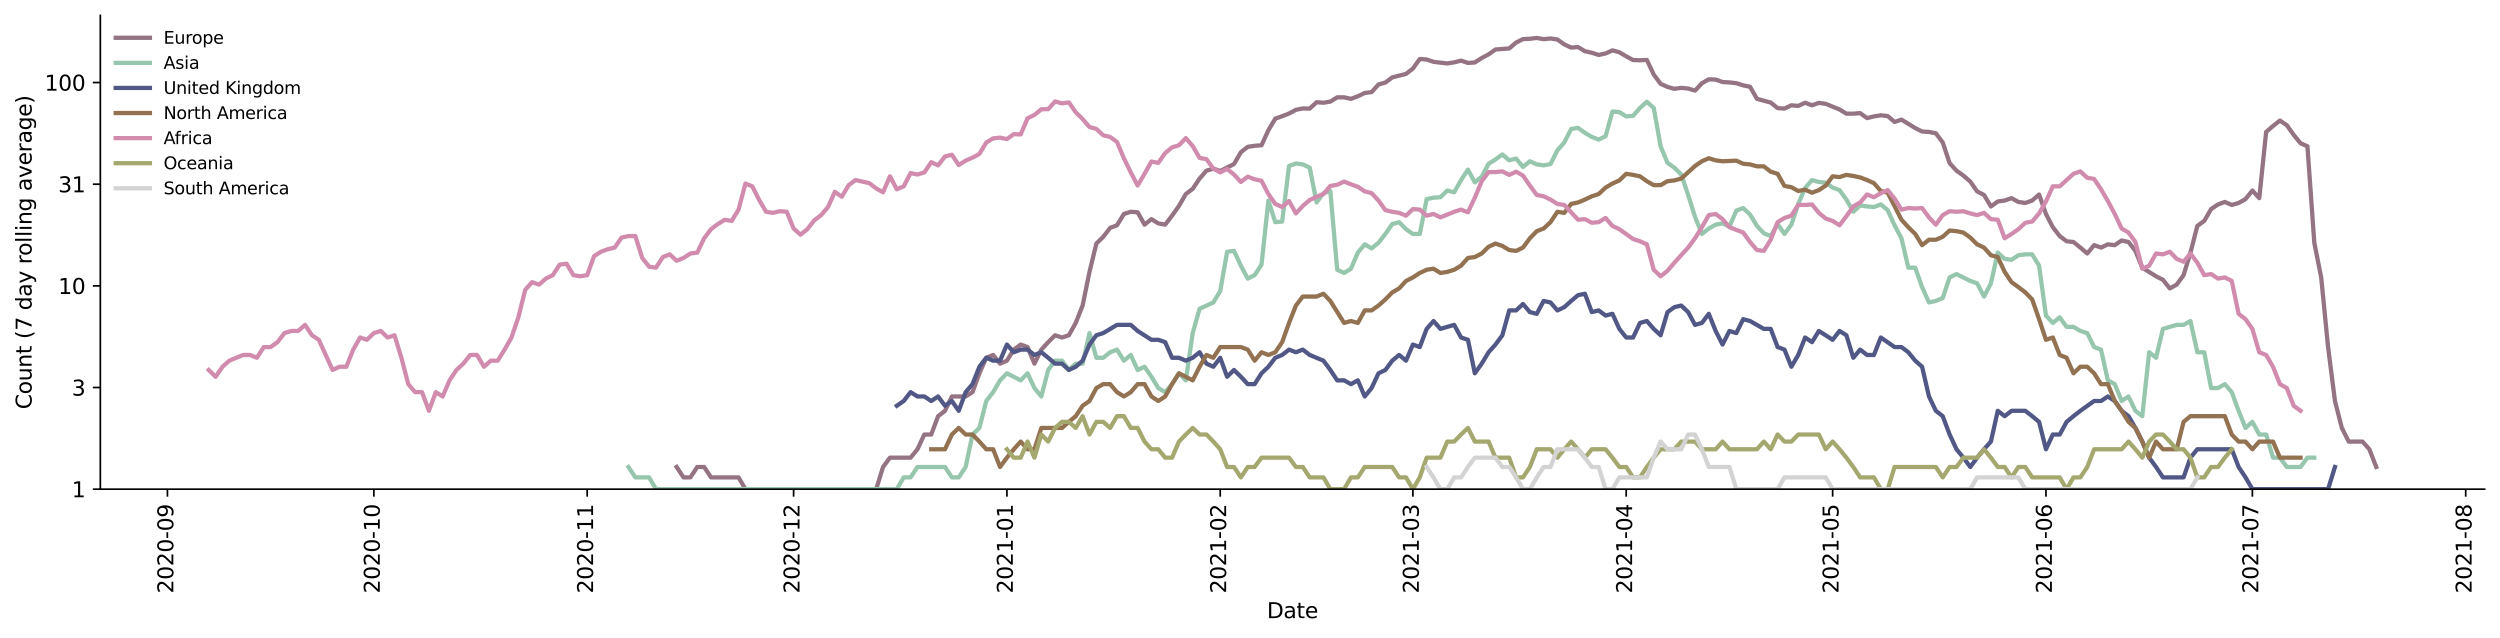 <?xml version="1.0" encoding="utf-8" standalone="no"?>
<!DOCTYPE svg PUBLIC "-//W3C//DTD SVG 1.1//EN"
  "http://www.w3.org/Graphics/SVG/1.1/DTD/svg11.dtd">
<svg height="298.621pt" version="1.1" viewBox="0 0 1170.166 298.621" width="1170.166pt" xmlns="http://www.w3.org/2000/svg" xmlns:xlink="http://www.w3.org/1999/xlink">
 <defs>
  <style type="text/css">*{stroke-linecap:butt;stroke-linejoin:round;}</style>
 </defs>
 <g id="figure_1">
  <g id="patch_1">
   <path d="M 0 298.621 
L 1170.166 298.621 
L 1170.166 0 
L 0 0 
z
" style="fill:#ffffff;"/>
  </g>
  <g id="axes_1">
   <g id="patch_2">
    <path d="M 46.966 228.96 
L 1162.966 228.96 
L 1162.966 7.2 
L 46.966 7.2 
z
" style="fill:#ffffff;"/>
   </g>
   <g id="matplotlib.axis_1">
    <g id="xtick_1">
     <g id="line2d_1">
      <defs>
       <path d="M 0 0 
L 0 3.5 
" id="mcf23d5de9d" style="stroke:#000000;stroke-width:0.8;"/>
      </defs>
      <g>
       <use style="stroke:#000000;stroke-width:0.8;" x="78.368" xlink:href="#mcf23d5de9d" y="228.96"/>
      </g>
     </g>
     <g id="text_1">
      <!-- 2020-09 -->
      <g transform="translate(81.128 277.743)rotate(-90)scale(0.1 -0.1)">
       <defs>
        <path d="M 1228 531 
L 3431 531 
L 3431 0 
L 469 0 
L 469 531 
Q 828 903 1448 1529 
Q 2069 2156 2228 2338 
Q 2531 2678 2651 2914 
Q 2772 3150 2772 3378 
Q 2772 3750 2511 3984 
Q 2250 4219 1831 4219 
Q 1534 4219 1204 4116 
Q 875 4013 500 3803 
L 500 4441 
Q 881 4594 1212 4672 
Q 1544 4750 1819 4750 
Q 2544 4750 2975 4387 
Q 3406 4025 3406 3419 
Q 3406 3131 3298 2873 
Q 3191 2616 2906 2266 
Q 2828 2175 2409 1742 
Q 1991 1309 1228 531 
z
" id="DejaVuSans-32" transform="scale(0.016)"/>
        <path d="M 2034 4250 
Q 1547 4250 1301 3770 
Q 1056 3291 1056 2328 
Q 1056 1369 1301 889 
Q 1547 409 2034 409 
Q 2525 409 2770 889 
Q 3016 1369 3016 2328 
Q 3016 3291 2770 3770 
Q 2525 4250 2034 4250 
z
M 2034 4750 
Q 2819 4750 3233 4129 
Q 3647 3509 3647 2328 
Q 3647 1150 3233 529 
Q 2819 -91 2034 -91 
Q 1250 -91 836 529 
Q 422 1150 422 2328 
Q 422 3509 836 4129 
Q 1250 4750 2034 4750 
z
" id="DejaVuSans-30" transform="scale(0.016)"/>
        <path d="M 313 2009 
L 1997 2009 
L 1997 1497 
L 313 1497 
L 313 2009 
z
" id="DejaVuSans-2d" transform="scale(0.016)"/>
        <path d="M 703 97 
L 703 672 
Q 941 559 1184 500 
Q 1428 441 1663 441 
Q 2288 441 2617 861 
Q 2947 1281 2994 2138 
Q 2813 1869 2534 1725 
Q 2256 1581 1919 1581 
Q 1219 1581 811 2004 
Q 403 2428 403 3163 
Q 403 3881 828 4315 
Q 1253 4750 1959 4750 
Q 2769 4750 3195 4129 
Q 3622 3509 3622 2328 
Q 3622 1225 3098 567 
Q 2575 -91 1691 -91 
Q 1453 -91 1209 -44 
Q 966 3 703 97 
z
M 1959 2075 
Q 2384 2075 2632 2365 
Q 2881 2656 2881 3163 
Q 2881 3666 2632 3958 
Q 2384 4250 1959 4250 
Q 1534 4250 1286 3958 
Q 1038 3666 1038 3163 
Q 1038 2656 1286 2365 
Q 1534 2075 1959 2075 
z
" id="DejaVuSans-39" transform="scale(0.016)"/>
       </defs>
       <use xlink:href="#DejaVuSans-32"/>
       <use x="63.623" xlink:href="#DejaVuSans-30"/>
       <use x="127.246" xlink:href="#DejaVuSans-32"/>
       <use x="190.869" xlink:href="#DejaVuSans-30"/>
       <use x="254.492" xlink:href="#DejaVuSans-2d"/>
       <use x="290.576" xlink:href="#DejaVuSans-30"/>
       <use x="354.199" xlink:href="#DejaVuSans-39"/>
      </g>
     </g>
    </g>
    <g id="xtick_2">
     <g id="line2d_2">
      <g>
       <use style="stroke:#000000;stroke-width:0.8;" x="174.992" xlink:href="#mcf23d5de9d" y="228.96"/>
      </g>
     </g>
     <g id="text_2">
      <!-- 2020-10 -->
      <g transform="translate(177.751 277.743)rotate(-90)scale(0.1 -0.1)">
       <defs>
        <path d="M 794 531 
L 1825 531 
L 1825 4091 
L 703 3866 
L 703 4441 
L 1819 4666 
L 2450 4666 
L 2450 531 
L 3481 531 
L 3481 0 
L 794 0 
L 794 531 
z
" id="DejaVuSans-31" transform="scale(0.016)"/>
       </defs>
       <use xlink:href="#DejaVuSans-32"/>
       <use x="63.623" xlink:href="#DejaVuSans-30"/>
       <use x="127.246" xlink:href="#DejaVuSans-32"/>
       <use x="190.869" xlink:href="#DejaVuSans-30"/>
       <use x="254.492" xlink:href="#DejaVuSans-2d"/>
       <use x="290.576" xlink:href="#DejaVuSans-31"/>
       <use x="354.199" xlink:href="#DejaVuSans-30"/>
      </g>
     </g>
    </g>
    <g id="xtick_3">
     <g id="line2d_3">
      <g>
       <use style="stroke:#000000;stroke-width:0.8;" x="274.836" xlink:href="#mcf23d5de9d" y="228.96"/>
      </g>
     </g>
     <g id="text_3">
      <!-- 2020-11 -->
      <g transform="translate(277.595 277.743)rotate(-90)scale(0.1 -0.1)">
       <use xlink:href="#DejaVuSans-32"/>
       <use x="63.623" xlink:href="#DejaVuSans-30"/>
       <use x="127.246" xlink:href="#DejaVuSans-32"/>
       <use x="190.869" xlink:href="#DejaVuSans-30"/>
       <use x="254.492" xlink:href="#DejaVuSans-2d"/>
       <use x="290.576" xlink:href="#DejaVuSans-31"/>
       <use x="354.199" xlink:href="#DejaVuSans-31"/>
      </g>
     </g>
    </g>
    <g id="xtick_4">
     <g id="line2d_4">
      <g>
       <use style="stroke:#000000;stroke-width:0.8;" x="371.459" xlink:href="#mcf23d5de9d" y="228.96"/>
      </g>
     </g>
     <g id="text_4">
      <!-- 2020-12 -->
      <g transform="translate(374.219 277.743)rotate(-90)scale(0.1 -0.1)">
       <use xlink:href="#DejaVuSans-32"/>
       <use x="63.623" xlink:href="#DejaVuSans-30"/>
       <use x="127.246" xlink:href="#DejaVuSans-32"/>
       <use x="190.869" xlink:href="#DejaVuSans-30"/>
       <use x="254.492" xlink:href="#DejaVuSans-2d"/>
       <use x="290.576" xlink:href="#DejaVuSans-31"/>
       <use x="354.199" xlink:href="#DejaVuSans-32"/>
      </g>
     </g>
    </g>
    <g id="xtick_5">
     <g id="line2d_5">
      <g>
       <use style="stroke:#000000;stroke-width:0.8;" x="471.303" xlink:href="#mcf23d5de9d" y="228.96"/>
      </g>
     </g>
     <g id="text_5">
      <!-- 2021-01 -->
      <g transform="translate(474.063 277.743)rotate(-90)scale(0.1 -0.1)">
       <use xlink:href="#DejaVuSans-32"/>
       <use x="63.623" xlink:href="#DejaVuSans-30"/>
       <use x="127.246" xlink:href="#DejaVuSans-32"/>
       <use x="190.869" xlink:href="#DejaVuSans-31"/>
       <use x="254.492" xlink:href="#DejaVuSans-2d"/>
       <use x="290.576" xlink:href="#DejaVuSans-30"/>
       <use x="354.199" xlink:href="#DejaVuSans-31"/>
      </g>
     </g>
    </g>
    <g id="xtick_6">
     <g id="line2d_6">
      <g>
       <use style="stroke:#000000;stroke-width:0.8;" x="571.147" xlink:href="#mcf23d5de9d" y="228.96"/>
      </g>
     </g>
     <g id="text_6">
      <!-- 2021-02 -->
      <g transform="translate(573.907 277.743)rotate(-90)scale(0.1 -0.1)">
       <use xlink:href="#DejaVuSans-32"/>
       <use x="63.623" xlink:href="#DejaVuSans-30"/>
       <use x="127.246" xlink:href="#DejaVuSans-32"/>
       <use x="190.869" xlink:href="#DejaVuSans-31"/>
       <use x="254.492" xlink:href="#DejaVuSans-2d"/>
       <use x="290.576" xlink:href="#DejaVuSans-30"/>
       <use x="354.199" xlink:href="#DejaVuSans-32"/>
      </g>
     </g>
    </g>
    <g id="xtick_7">
     <g id="line2d_7">
      <g>
       <use style="stroke:#000000;stroke-width:0.8;" x="661.329" xlink:href="#mcf23d5de9d" y="228.96"/>
      </g>
     </g>
     <g id="text_7">
      <!-- 2021-03 -->
      <g transform="translate(664.089 277.743)rotate(-90)scale(0.1 -0.1)">
       <defs>
        <path d="M 2597 2516 
Q 3050 2419 3304 2112 
Q 3559 1806 3559 1356 
Q 3559 666 3084 287 
Q 2609 -91 1734 -91 
Q 1441 -91 1130 -33 
Q 819 25 488 141 
L 488 750 
Q 750 597 1062 519 
Q 1375 441 1716 441 
Q 2309 441 2620 675 
Q 2931 909 2931 1356 
Q 2931 1769 2642 2001 
Q 2353 2234 1838 2234 
L 1294 2234 
L 1294 2753 
L 1863 2753 
Q 2328 2753 2575 2939 
Q 2822 3125 2822 3475 
Q 2822 3834 2567 4026 
Q 2313 4219 1838 4219 
Q 1578 4219 1281 4162 
Q 984 4106 628 3988 
L 628 4550 
Q 988 4650 1302 4700 
Q 1616 4750 1894 4750 
Q 2613 4750 3031 4423 
Q 3450 4097 3450 3541 
Q 3450 3153 3228 2886 
Q 3006 2619 2597 2516 
z
" id="DejaVuSans-33" transform="scale(0.016)"/>
       </defs>
       <use xlink:href="#DejaVuSans-32"/>
       <use x="63.623" xlink:href="#DejaVuSans-30"/>
       <use x="127.246" xlink:href="#DejaVuSans-32"/>
       <use x="190.869" xlink:href="#DejaVuSans-31"/>
       <use x="254.492" xlink:href="#DejaVuSans-2d"/>
       <use x="290.576" xlink:href="#DejaVuSans-30"/>
       <use x="354.199" xlink:href="#DejaVuSans-33"/>
      </g>
     </g>
    </g>
    <g id="xtick_8">
     <g id="line2d_8">
      <g>
       <use style="stroke:#000000;stroke-width:0.8;" x="761.173" xlink:href="#mcf23d5de9d" y="228.96"/>
      </g>
     </g>
     <g id="text_8">
      <!-- 2021-04 -->
      <g transform="translate(763.933 277.743)rotate(-90)scale(0.1 -0.1)">
       <defs>
        <path d="M 2419 4116 
L 825 1625 
L 2419 1625 
L 2419 4116 
z
M 2253 4666 
L 3047 4666 
L 3047 1625 
L 3713 1625 
L 3713 1100 
L 3047 1100 
L 3047 0 
L 2419 0 
L 2419 1100 
L 313 1100 
L 313 1709 
L 2253 4666 
z
" id="DejaVuSans-34" transform="scale(0.016)"/>
       </defs>
       <use xlink:href="#DejaVuSans-32"/>
       <use x="63.623" xlink:href="#DejaVuSans-30"/>
       <use x="127.246" xlink:href="#DejaVuSans-32"/>
       <use x="190.869" xlink:href="#DejaVuSans-31"/>
       <use x="254.492" xlink:href="#DejaVuSans-2d"/>
       <use x="290.576" xlink:href="#DejaVuSans-30"/>
       <use x="354.199" xlink:href="#DejaVuSans-34"/>
      </g>
     </g>
    </g>
    <g id="xtick_9">
     <g id="line2d_9">
      <g>
       <use style="stroke:#000000;stroke-width:0.8;" x="857.797" xlink:href="#mcf23d5de9d" y="228.96"/>
      </g>
     </g>
     <g id="text_9">
      <!-- 2021-05 -->
      <g transform="translate(860.556 277.743)rotate(-90)scale(0.1 -0.1)">
       <defs>
        <path d="M 691 4666 
L 3169 4666 
L 3169 4134 
L 1269 4134 
L 1269 2991 
Q 1406 3038 1543 3061 
Q 1681 3084 1819 3084 
Q 2600 3084 3056 2656 
Q 3513 2228 3513 1497 
Q 3513 744 3044 326 
Q 2575 -91 1722 -91 
Q 1428 -91 1123 -41 
Q 819 9 494 109 
L 494 744 
Q 775 591 1075 516 
Q 1375 441 1709 441 
Q 2250 441 2565 725 
Q 2881 1009 2881 1497 
Q 2881 1984 2565 2268 
Q 2250 2553 1709 2553 
Q 1456 2553 1204 2497 
Q 953 2441 691 2322 
L 691 4666 
z
" id="DejaVuSans-35" transform="scale(0.016)"/>
       </defs>
       <use xlink:href="#DejaVuSans-32"/>
       <use x="63.623" xlink:href="#DejaVuSans-30"/>
       <use x="127.246" xlink:href="#DejaVuSans-32"/>
       <use x="190.869" xlink:href="#DejaVuSans-31"/>
       <use x="254.492" xlink:href="#DejaVuSans-2d"/>
       <use x="290.576" xlink:href="#DejaVuSans-30"/>
       <use x="354.199" xlink:href="#DejaVuSans-35"/>
      </g>
     </g>
    </g>
    <g id="xtick_10">
     <g id="line2d_10">
      <g>
       <use style="stroke:#000000;stroke-width:0.8;" x="957.641" xlink:href="#mcf23d5de9d" y="228.96"/>
      </g>
     </g>
     <g id="text_10">
      <!-- 2021-06 -->
      <g transform="translate(960.4 277.743)rotate(-90)scale(0.1 -0.1)">
       <defs>
        <path d="M 2113 2584 
Q 1688 2584 1439 2293 
Q 1191 2003 1191 1497 
Q 1191 994 1439 701 
Q 1688 409 2113 409 
Q 2538 409 2786 701 
Q 3034 994 3034 1497 
Q 3034 2003 2786 2293 
Q 2538 2584 2113 2584 
z
M 3366 4563 
L 3366 3988 
Q 3128 4100 2886 4159 
Q 2644 4219 2406 4219 
Q 1781 4219 1451 3797 
Q 1122 3375 1075 2522 
Q 1259 2794 1537 2939 
Q 1816 3084 2150 3084 
Q 2853 3084 3261 2657 
Q 3669 2231 3669 1497 
Q 3669 778 3244 343 
Q 2819 -91 2113 -91 
Q 1303 -91 875 529 
Q 447 1150 447 2328 
Q 447 3434 972 4092 
Q 1497 4750 2381 4750 
Q 2619 4750 2861 4703 
Q 3103 4656 3366 4563 
z
" id="DejaVuSans-36" transform="scale(0.016)"/>
       </defs>
       <use xlink:href="#DejaVuSans-32"/>
       <use x="63.623" xlink:href="#DejaVuSans-30"/>
       <use x="127.246" xlink:href="#DejaVuSans-32"/>
       <use x="190.869" xlink:href="#DejaVuSans-31"/>
       <use x="254.492" xlink:href="#DejaVuSans-2d"/>
       <use x="290.576" xlink:href="#DejaVuSans-30"/>
       <use x="354.199" xlink:href="#DejaVuSans-36"/>
      </g>
     </g>
    </g>
    <g id="xtick_11">
     <g id="line2d_11">
      <g>
       <use style="stroke:#000000;stroke-width:0.8;" x="1054.264" xlink:href="#mcf23d5de9d" y="228.96"/>
      </g>
     </g>
     <g id="text_11">
      <!-- 2021-07 -->
      <g transform="translate(1057.024 277.743)rotate(-90)scale(0.1 -0.1)">
       <defs>
        <path d="M 525 4666 
L 3525 4666 
L 3525 4397 
L 1831 0 
L 1172 0 
L 2766 4134 
L 525 4134 
L 525 4666 
z
" id="DejaVuSans-37" transform="scale(0.016)"/>
       </defs>
       <use xlink:href="#DejaVuSans-32"/>
       <use x="63.623" xlink:href="#DejaVuSans-30"/>
       <use x="127.246" xlink:href="#DejaVuSans-32"/>
       <use x="190.869" xlink:href="#DejaVuSans-31"/>
       <use x="254.492" xlink:href="#DejaVuSans-2d"/>
       <use x="290.576" xlink:href="#DejaVuSans-30"/>
       <use x="354.199" xlink:href="#DejaVuSans-37"/>
      </g>
     </g>
    </g>
    <g id="xtick_12">
     <g id="line2d_12">
      <g>
       <use style="stroke:#000000;stroke-width:0.8;" x="1154.108" xlink:href="#mcf23d5de9d" y="228.96"/>
      </g>
     </g>
     <g id="text_12">
      <!-- 2021-08 -->
      <g transform="translate(1156.868 277.743)rotate(-90)scale(0.1 -0.1)">
       <defs>
        <path d="M 2034 2216 
Q 1584 2216 1326 1975 
Q 1069 1734 1069 1313 
Q 1069 891 1326 650 
Q 1584 409 2034 409 
Q 2484 409 2743 651 
Q 3003 894 3003 1313 
Q 3003 1734 2745 1975 
Q 2488 2216 2034 2216 
z
M 1403 2484 
Q 997 2584 770 2862 
Q 544 3141 544 3541 
Q 544 4100 942 4425 
Q 1341 4750 2034 4750 
Q 2731 4750 3128 4425 
Q 3525 4100 3525 3541 
Q 3525 3141 3298 2862 
Q 3072 2584 2669 2484 
Q 3125 2378 3379 2068 
Q 3634 1759 3634 1313 
Q 3634 634 3220 271 
Q 2806 -91 2034 -91 
Q 1263 -91 848 271 
Q 434 634 434 1313 
Q 434 1759 690 2068 
Q 947 2378 1403 2484 
z
M 1172 3481 
Q 1172 3119 1398 2916 
Q 1625 2713 2034 2713 
Q 2441 2713 2670 2916 
Q 2900 3119 2900 3481 
Q 2900 3844 2670 4047 
Q 2441 4250 2034 4250 
Q 1625 4250 1398 4047 
Q 1172 3844 1172 3481 
z
" id="DejaVuSans-38" transform="scale(0.016)"/>
       </defs>
       <use xlink:href="#DejaVuSans-32"/>
       <use x="63.623" xlink:href="#DejaVuSans-30"/>
       <use x="127.246" xlink:href="#DejaVuSans-32"/>
       <use x="190.869" xlink:href="#DejaVuSans-31"/>
       <use x="254.492" xlink:href="#DejaVuSans-2d"/>
       <use x="290.576" xlink:href="#DejaVuSans-30"/>
       <use x="354.199" xlink:href="#DejaVuSans-38"/>
      </g>
     </g>
    </g>
    <g id="text_13">
     <!-- Date -->
     <g transform="translate(593.015 289.341)scale(0.1 -0.1)">
      <defs>
       <path d="M 1259 4147 
L 1259 519 
L 2022 519 
Q 2988 519 3436 956 
Q 3884 1394 3884 2338 
Q 3884 3275 3436 3711 
Q 2988 4147 2022 4147 
L 1259 4147 
z
M 628 4666 
L 1925 4666 
Q 3281 4666 3915 4102 
Q 4550 3538 4550 2338 
Q 4550 1131 3912 565 
Q 3275 0 1925 0 
L 628 0 
L 628 4666 
z
" id="DejaVuSans-44" transform="scale(0.016)"/>
       <path d="M 2194 1759 
Q 1497 1759 1228 1600 
Q 959 1441 959 1056 
Q 959 750 1161 570 
Q 1363 391 1709 391 
Q 2188 391 2477 730 
Q 2766 1069 2766 1631 
L 2766 1759 
L 2194 1759 
z
M 3341 1997 
L 3341 0 
L 2766 0 
L 2766 531 
Q 2569 213 2275 61 
Q 1981 -91 1556 -91 
Q 1019 -91 701 211 
Q 384 513 384 1019 
Q 384 1609 779 1909 
Q 1175 2209 1959 2209 
L 2766 2209 
L 2766 2266 
Q 2766 2663 2505 2880 
Q 2244 3097 1772 3097 
Q 1472 3097 1187 3025 
Q 903 2953 641 2809 
L 641 3341 
Q 956 3463 1253 3523 
Q 1550 3584 1831 3584 
Q 2591 3584 2966 3190 
Q 3341 2797 3341 1997 
z
" id="DejaVuSans-61" transform="scale(0.016)"/>
       <path d="M 1172 4494 
L 1172 3500 
L 2356 3500 
L 2356 3053 
L 1172 3053 
L 1172 1153 
Q 1172 725 1289 603 
Q 1406 481 1766 481 
L 2356 481 
L 2356 0 
L 1766 0 
Q 1100 0 847 248 
Q 594 497 594 1153 
L 594 3053 
L 172 3053 
L 172 3500 
L 594 3500 
L 594 4494 
L 1172 4494 
z
" id="DejaVuSans-74" transform="scale(0.016)"/>
       <path d="M 3597 1894 
L 3597 1613 
L 953 1613 
Q 991 1019 1311 708 
Q 1631 397 2203 397 
Q 2534 397 2845 478 
Q 3156 559 3463 722 
L 3463 178 
Q 3153 47 2828 -22 
Q 2503 -91 2169 -91 
Q 1331 -91 842 396 
Q 353 884 353 1716 
Q 353 2575 817 3079 
Q 1281 3584 2069 3584 
Q 2775 3584 3186 3129 
Q 3597 2675 3597 1894 
z
M 3022 2063 
Q 3016 2534 2758 2815 
Q 2500 3097 2075 3097 
Q 1594 3097 1305 2825 
Q 1016 2553 972 2059 
L 3022 2063 
z
" id="DejaVuSans-65" transform="scale(0.016)"/>
      </defs>
      <use xlink:href="#DejaVuSans-44"/>
      <use x="77.002" xlink:href="#DejaVuSans-61"/>
      <use x="138.281" xlink:href="#DejaVuSans-74"/>
      <use x="177.49" xlink:href="#DejaVuSans-65"/>
     </g>
    </g>
   </g>
   <g id="matplotlib.axis_2">
    <g id="ytick_1">
     <g id="line2d_13">
      <defs>
       <path d="M 0 0 
L -3.5 0 
" id="m949c6fca92" style="stroke:#000000;stroke-width:0.8;"/>
      </defs>
      <g>
       <use style="stroke:#000000;stroke-width:0.8;" x="46.966" xlink:href="#m949c6fca92" y="228.96"/>
      </g>
     </g>
     <g id="text_14">
      <!-- 1 -->
      <g transform="translate(33.603 232.759)scale(0.1 -0.1)">
       <use xlink:href="#DejaVuSans-31"/>
      </g>
     </g>
    </g>
    <g id="ytick_2">
     <g id="line2d_14">
      <g>
       <use style="stroke:#000000;stroke-width:0.8;" x="46.966" xlink:href="#m949c6fca92" y="181.379"/>
      </g>
     </g>
     <g id="text_15">
      <!-- 3 -->
      <g transform="translate(33.603 185.178)scale(0.1 -0.1)">
       <use xlink:href="#DejaVuSans-33"/>
      </g>
     </g>
    </g>
    <g id="ytick_3">
     <g id="line2d_15">
      <g>
       <use style="stroke:#000000;stroke-width:0.8;" x="46.966" xlink:href="#m949c6fca92" y="133.797"/>
      </g>
     </g>
     <g id="text_16">
      <!-- 10 -->
      <g transform="translate(27.241 137.597)scale(0.1 -0.1)">
       <use xlink:href="#DejaVuSans-31"/>
       <use x="63.623" xlink:href="#DejaVuSans-30"/>
      </g>
     </g>
    </g>
    <g id="ytick_4">
     <g id="line2d_16">
      <g>
       <use style="stroke:#000000;stroke-width:0.8;" x="46.966" xlink:href="#m949c6fca92" y="86.216"/>
      </g>
     </g>
     <g id="text_17">
      <!-- 31 -->
      <g transform="translate(27.241 90.015)scale(0.1 -0.1)">
       <use xlink:href="#DejaVuSans-33"/>
       <use x="63.623" xlink:href="#DejaVuSans-31"/>
      </g>
     </g>
    </g>
    <g id="ytick_5">
     <g id="line2d_17">
      <g>
       <use style="stroke:#000000;stroke-width:0.8;" x="46.966" xlink:href="#m949c6fca92" y="38.635"/>
      </g>
     </g>
     <g id="text_18">
      <!-- 100 -->
      <g transform="translate(20.878 42.434)scale(0.1 -0.1)">
       <use xlink:href="#DejaVuSans-31"/>
       <use x="63.623" xlink:href="#DejaVuSans-30"/>
       <use x="127.246" xlink:href="#DejaVuSans-30"/>
      </g>
     </g>
    </g>
    <g id="text_19">
     <!-- Count (7 day rolling average) -->
     <g transform="translate(14.798 191.548)rotate(-90)scale(0.1 -0.1)">
      <defs>
       <path d="M 4122 4306 
L 4122 3641 
Q 3803 3938 3442 4084 
Q 3081 4231 2675 4231 
Q 1875 4231 1450 3742 
Q 1025 3253 1025 2328 
Q 1025 1406 1450 917 
Q 1875 428 2675 428 
Q 3081 428 3442 575 
Q 3803 722 4122 1019 
L 4122 359 
Q 3791 134 3420 21 
Q 3050 -91 2638 -91 
Q 1578 -91 968 557 
Q 359 1206 359 2328 
Q 359 3453 968 4101 
Q 1578 4750 2638 4750 
Q 3056 4750 3426 4639 
Q 3797 4528 4122 4306 
z
" id="DejaVuSans-43" transform="scale(0.016)"/>
       <path d="M 1959 3097 
Q 1497 3097 1228 2736 
Q 959 2375 959 1747 
Q 959 1119 1226 758 
Q 1494 397 1959 397 
Q 2419 397 2687 759 
Q 2956 1122 2956 1747 
Q 2956 2369 2687 2733 
Q 2419 3097 1959 3097 
z
M 1959 3584 
Q 2709 3584 3137 3096 
Q 3566 2609 3566 1747 
Q 3566 888 3137 398 
Q 2709 -91 1959 -91 
Q 1206 -91 779 398 
Q 353 888 353 1747 
Q 353 2609 779 3096 
Q 1206 3584 1959 3584 
z
" id="DejaVuSans-6f" transform="scale(0.016)"/>
       <path d="M 544 1381 
L 544 3500 
L 1119 3500 
L 1119 1403 
Q 1119 906 1312 657 
Q 1506 409 1894 409 
Q 2359 409 2629 706 
Q 2900 1003 2900 1516 
L 2900 3500 
L 3475 3500 
L 3475 0 
L 2900 0 
L 2900 538 
Q 2691 219 2414 64 
Q 2138 -91 1772 -91 
Q 1169 -91 856 284 
Q 544 659 544 1381 
z
M 1991 3584 
L 1991 3584 
z
" id="DejaVuSans-75" transform="scale(0.016)"/>
       <path d="M 3513 2113 
L 3513 0 
L 2938 0 
L 2938 2094 
Q 2938 2591 2744 2837 
Q 2550 3084 2163 3084 
Q 1697 3084 1428 2787 
Q 1159 2491 1159 1978 
L 1159 0 
L 581 0 
L 581 3500 
L 1159 3500 
L 1159 2956 
Q 1366 3272 1645 3428 
Q 1925 3584 2291 3584 
Q 2894 3584 3203 3211 
Q 3513 2838 3513 2113 
z
" id="DejaVuSans-6e" transform="scale(0.016)"/>
       <path id="DejaVuSans-20" transform="scale(0.016)"/>
       <path d="M 1984 4856 
Q 1566 4138 1362 3434 
Q 1159 2731 1159 2009 
Q 1159 1288 1364 580 
Q 1569 -128 1984 -844 
L 1484 -844 
Q 1016 -109 783 600 
Q 550 1309 550 2009 
Q 550 2706 781 3412 
Q 1013 4119 1484 4856 
L 1984 4856 
z
" id="DejaVuSans-28" transform="scale(0.016)"/>
       <path d="M 2906 2969 
L 2906 4863 
L 3481 4863 
L 3481 0 
L 2906 0 
L 2906 525 
Q 2725 213 2448 61 
Q 2172 -91 1784 -91 
Q 1150 -91 751 415 
Q 353 922 353 1747 
Q 353 2572 751 3078 
Q 1150 3584 1784 3584 
Q 2172 3584 2448 3432 
Q 2725 3281 2906 2969 
z
M 947 1747 
Q 947 1113 1208 752 
Q 1469 391 1925 391 
Q 2381 391 2643 752 
Q 2906 1113 2906 1747 
Q 2906 2381 2643 2742 
Q 2381 3103 1925 3103 
Q 1469 3103 1208 2742 
Q 947 2381 947 1747 
z
" id="DejaVuSans-64" transform="scale(0.016)"/>
       <path d="M 2059 -325 
Q 1816 -950 1584 -1140 
Q 1353 -1331 966 -1331 
L 506 -1331 
L 506 -850 
L 844 -850 
Q 1081 -850 1212 -737 
Q 1344 -625 1503 -206 
L 1606 56 
L 191 3500 
L 800 3500 
L 1894 763 
L 2988 3500 
L 3597 3500 
L 2059 -325 
z
" id="DejaVuSans-79" transform="scale(0.016)"/>
       <path d="M 2631 2963 
Q 2534 3019 2420 3045 
Q 2306 3072 2169 3072 
Q 1681 3072 1420 2755 
Q 1159 2438 1159 1844 
L 1159 0 
L 581 0 
L 581 3500 
L 1159 3500 
L 1159 2956 
Q 1341 3275 1631 3429 
Q 1922 3584 2338 3584 
Q 2397 3584 2469 3576 
Q 2541 3569 2628 3553 
L 2631 2963 
z
" id="DejaVuSans-72" transform="scale(0.016)"/>
       <path d="M 603 4863 
L 1178 4863 
L 1178 0 
L 603 0 
L 603 4863 
z
" id="DejaVuSans-6c" transform="scale(0.016)"/>
       <path d="M 603 3500 
L 1178 3500 
L 1178 0 
L 603 0 
L 603 3500 
z
M 603 4863 
L 1178 4863 
L 1178 4134 
L 603 4134 
L 603 4863 
z
" id="DejaVuSans-69" transform="scale(0.016)"/>
       <path d="M 2906 1791 
Q 2906 2416 2648 2759 
Q 2391 3103 1925 3103 
Q 1463 3103 1205 2759 
Q 947 2416 947 1791 
Q 947 1169 1205 825 
Q 1463 481 1925 481 
Q 2391 481 2648 825 
Q 2906 1169 2906 1791 
z
M 3481 434 
Q 3481 -459 3084 -895 
Q 2688 -1331 1869 -1331 
Q 1566 -1331 1297 -1286 
Q 1028 -1241 775 -1147 
L 775 -588 
Q 1028 -725 1275 -790 
Q 1522 -856 1778 -856 
Q 2344 -856 2625 -561 
Q 2906 -266 2906 331 
L 2906 616 
Q 2728 306 2450 153 
Q 2172 0 1784 0 
Q 1141 0 747 490 
Q 353 981 353 1791 
Q 353 2603 747 3093 
Q 1141 3584 1784 3584 
Q 2172 3584 2450 3431 
Q 2728 3278 2906 2969 
L 2906 3500 
L 3481 3500 
L 3481 434 
z
" id="DejaVuSans-67" transform="scale(0.016)"/>
       <path d="M 191 3500 
L 800 3500 
L 1894 563 
L 2988 3500 
L 3597 3500 
L 2284 0 
L 1503 0 
L 191 3500 
z
" id="DejaVuSans-76" transform="scale(0.016)"/>
       <path d="M 513 4856 
L 1013 4856 
Q 1481 4119 1714 3412 
Q 1947 2706 1947 2009 
Q 1947 1309 1714 600 
Q 1481 -109 1013 -844 
L 513 -844 
Q 928 -128 1133 580 
Q 1338 1288 1338 2009 
Q 1338 2731 1133 3434 
Q 928 4138 513 4856 
z
" id="DejaVuSans-29" transform="scale(0.016)"/>
      </defs>
      <use xlink:href="#DejaVuSans-43"/>
      <use x="69.824" xlink:href="#DejaVuSans-6f"/>
      <use x="131.006" xlink:href="#DejaVuSans-75"/>
      <use x="194.385" xlink:href="#DejaVuSans-6e"/>
      <use x="257.764" xlink:href="#DejaVuSans-74"/>
      <use x="296.973" xlink:href="#DejaVuSans-20"/>
      <use x="328.76" xlink:href="#DejaVuSans-28"/>
      <use x="367.773" xlink:href="#DejaVuSans-37"/>
      <use x="431.396" xlink:href="#DejaVuSans-20"/>
      <use x="463.184" xlink:href="#DejaVuSans-64"/>
      <use x="526.66" xlink:href="#DejaVuSans-61"/>
      <use x="587.939" xlink:href="#DejaVuSans-79"/>
      <use x="647.119" xlink:href="#DejaVuSans-20"/>
      <use x="678.906" xlink:href="#DejaVuSans-72"/>
      <use x="717.77" xlink:href="#DejaVuSans-6f"/>
      <use x="778.951" xlink:href="#DejaVuSans-6c"/>
      <use x="806.734" xlink:href="#DejaVuSans-6c"/>
      <use x="834.518" xlink:href="#DejaVuSans-69"/>
      <use x="862.301" xlink:href="#DejaVuSans-6e"/>
      <use x="925.68" xlink:href="#DejaVuSans-67"/>
      <use x="989.156" xlink:href="#DejaVuSans-20"/>
      <use x="1020.943" xlink:href="#DejaVuSans-61"/>
      <use x="1082.223" xlink:href="#DejaVuSans-76"/>
      <use x="1141.402" xlink:href="#DejaVuSans-65"/>
      <use x="1202.926" xlink:href="#DejaVuSans-72"/>
      <use x="1244.039" xlink:href="#DejaVuSans-61"/>
      <use x="1305.318" xlink:href="#DejaVuSans-67"/>
      <use x="1368.795" xlink:href="#DejaVuSans-65"/>
      <use x="1430.318" xlink:href="#DejaVuSans-29"/>
     </g>
    </g>
   </g>
   <g id="line2d_18">
    <path clip-path="url(#pcf90d932d6)" d="M 316.706 218.574 
L 319.927 223.441 
L 323.147 223.441 
L 326.368 218.574 
L 329.589 218.574 
L 332.81 223.441 
L 345.693 223.441 
L 348.914 228.96 
L 410.108 228.96 
L 413.329 218.574 
L 416.55 214.219 
L 426.212 214.219 
L 429.433 210.28 
L 432.654 203.376 
L 435.875 203.376 
L 439.095 194.795 
L 442.316 192.289 
L 445.537 185.572 
L 451.979 185.572 
L 455.199 183.556 
L 458.42 174.729 
L 461.641 167.46 
L 464.862 166.148 
L 468.083 170.216 
L 471.303 168.815 
L 474.524 163.642 
L 477.745 161.28 
L 480.966 162.444 
L 484.186 170.216 
L 487.407 163.642 
L 490.628 160.148 
L 493.849 156.926 
L 497.07 157.972 
L 500.29 156.926 
L 503.511 151.149 
L 506.732 143.02 
L 509.953 127.258 
L 513.173 114.005 
L 516.394 110.838 
L 519.615 106.654 
L 522.836 105.447 
L 526.057 100.152 
L 529.277 99.119 
L 532.498 99.374 
L 535.719 105.151 
L 538.94 102.576 
L 542.16 104.564 
L 545.381 105.151 
L 548.602 100.944 
L 551.823 96.403 
L 555.044 90.825 
L 558.264 88.393 
L 561.485 83.569 
L 564.706 79.886 
L 567.927 78.936 
L 571.147 80.046 
L 577.589 76.8 
L 580.81 71.244 
L 584.031 68.723 
L 587.251 68.237 
L 590.472 67.996 
L 593.693 60.945 
L 596.914 55.54 
L 600.134 54.4 
L 603.355 53.123 
L 606.576 51.399 
L 609.797 50.761 
L 613.018 50.84 
L 616.238 47.857 
L 619.459 48.079 
L 622.68 47.563 
L 625.901 45.56 
L 629.121 45.56 
L 632.342 46.265 
L 635.563 45.075 
L 638.784 43.517 
L 642.005 43.121 
L 645.225 39.53 
L 648.446 38.635 
L 651.667 36.227 
L 658.108 34.589 
L 661.329 32.096 
L 664.55 27.61 
L 667.771 27.837 
L 670.992 28.943 
L 677.433 29.697 
L 680.654 29.177 
L 683.875 28.386 
L 687.095 29.46 
L 690.316 29.224 
L 693.537 27.161 
L 696.758 25.452 
L 699.979 23.157 
L 706.42 22.672 
L 709.641 19.917 
L 712.862 18.298 
L 716.083 18.154 
L 719.303 17.76 
L 722.524 18.334 
L 725.745 18.01 
L 728.966 18.479 
L 732.186 20.79 
L 735.407 22.273 
L 738.628 22.035 
L 741.849 23.977 
L 745.07 24.687 
L 748.29 25.71 
L 751.511 25.025 
L 754.732 23.565 
L 757.953 24.477 
L 761.173 26.363 
L 764.394 28.111 
L 767.615 28.202 
L 770.836 28.065 
L 774.057 34.911 
L 777.277 39.23 
L 780.498 40.693 
L 783.719 41.571 
L 786.94 41.129 
L 790.16 41.444 
L 793.381 42.403 
L 796.602 38.991 
L 799.823 37.128 
L 803.044 37.242 
L 806.264 38.399 
L 809.485 38.576 
L 812.706 38.931 
L 815.927 39.955 
L 819.147 40.631 
L 822.368 46.265 
L 828.81 48.005 
L 832.031 50.603 
L 835.251 50.84 
L 838.472 49.284 
L 841.693 49.59 
L 844.914 48.079 
L 848.134 49.284 
L 851.355 48.153 
L 854.576 48.602 
L 861.018 51.239 
L 864.238 53.207 
L 867.459 53.207 
L 870.68 52.956 
L 873.901 55.274 
L 877.121 54.487 
L 880.342 53.97 
L 883.563 54.314 
L 886.784 57.079 
L 890.005 55.987 
L 896.446 59.944 
L 899.667 61.557 
L 902.888 61.763 
L 906.108 62.388 
L 909.329 66.695 
L 912.55 76.357 
L 915.771 79.886 
L 918.992 82.192 
L 922.212 84.995 
L 925.433 89.591 
L 928.654 91.245 
L 931.875 96.643 
L 935.095 94.307 
L 938.316 93.856 
L 941.537 92.748 
L 944.758 94.535 
L 947.979 94.994 
L 951.199 93.856 
L 954.42 91.034 
L 957.641 100.152 
L 960.862 106.349 
L 964.083 110.501 
L 967.303 112.923 
L 970.524 113.28 
L 973.745 115.876 
L 976.966 118.645 
L 980.186 114.744 
L 983.407 115.876 
L 986.628 114.373 
L 989.849 114.744 
L 993.07 112.568 
L 996.29 113.28 
L 999.511 117.436 
L 1002.732 125.29 
L 1009.173 129.325 
L 1012.394 130.946 
L 1015.615 134.995 
L 1018.836 133.211 
L 1022.057 128.799 
L 1025.277 118.238 
L 1028.498 105.745 
L 1031.719 103.416 
L 1034.94 97.862 
L 1038.16 95.693 
L 1041.381 94.535 
L 1044.602 95.928 
L 1047.823 94.994 
L 1051.044 93.187 
L 1054.264 89.188 
L 1057.485 92.748 
L 1060.706 61.763 
L 1063.927 58.967 
L 1067.147 56.439 
L 1070.368 58.582 
L 1073.589 63.128 
L 1076.81 67.046 
L 1080.031 68.48 
L 1083.251 113.641 
L 1086.472 129.858 
L 1089.693 162.444 
L 1092.914 187.692 
L 1096.134 200.313 
L 1099.355 206.684 
L 1105.797 206.684 
L 1109.018 210.28 
L 1112.238 218.574 
L 1112.238 218.574 
" style="fill:none;stroke:#947383;stroke-linecap:square;stroke-width:2;"/>
   </g>
   <g id="line2d_19">
    <path clip-path="url(#pcf90d932d6)" d="M 294.16 218.574 
L 297.381 223.441 
L 303.823 223.441 
L 307.044 228.96 
L 419.771 228.96 
L 422.992 223.441 
L 426.212 223.441 
L 429.433 218.574 
L 442.316 218.574 
L 445.537 223.441 
L 448.758 223.441 
L 451.979 218.574 
L 455.199 203.376 
L 458.42 200.313 
L 461.641 187.692 
L 464.862 183.556 
L 468.083 178.037 
L 471.303 174.729 
L 477.745 178.037 
L 480.966 174.729 
L 484.186 181.633 
L 487.407 185.572 
L 490.628 173.169 
L 493.849 168.815 
L 497.07 168.815 
L 500.29 173.169 
L 503.511 170.216 
L 506.732 170.216 
L 509.953 155.905 
L 513.173 167.46 
L 516.394 167.46 
L 519.615 164.876 
L 522.836 163.642 
L 526.057 168.815 
L 529.277 166.148 
L 532.498 173.169 
L 535.719 171.666 
L 538.94 176.35 
L 542.16 181.633 
L 545.381 183.556 
L 548.602 179.796 
L 551.823 174.729 
L 555.044 178.037 
L 558.264 155.905 
L 561.485 144.523 
L 567.927 141.569 
L 571.147 136.229 
L 574.368 117.835 
L 577.589 117.436 
L 580.81 124.34 
L 584.031 130.399 
L 587.251 128.799 
L 590.472 123.873 
L 593.693 93.856 
L 596.914 103.986 
L 600.134 103.7 
L 603.355 77.702 
L 606.576 76.504 
L 609.797 76.949 
L 613.018 78.469 
L 616.238 94.764 
L 619.459 90.41 
L 622.68 89.389 
L 625.901 126.262 
L 629.121 127.765 
L 632.342 125.773 
L 635.563 118.238 
L 638.784 114.373 
L 642.005 116.26 
L 645.225 113.641 
L 648.446 109.505 
L 651.667 104.856 
L 654.888 103.986 
L 658.108 107.271 
L 661.329 109.505 
L 664.55 109.505 
L 667.771 93.187 
L 670.992 92.53 
L 674.212 92.313 
L 677.433 89.188 
L 680.654 89.999 
L 683.875 84.276 
L 687.095 79.408 
L 690.316 85.359 
L 693.537 82.703 
L 696.758 76.652 
L 699.979 74.628 
L 703.199 72.297 
L 706.42 75.054 
L 709.641 74.207 
L 712.862 78.16 
L 716.083 75.483 
L 719.303 76.949 
L 722.524 77.399 
L 725.745 76.8 
L 728.966 70.344 
L 732.186 66.695 
L 735.407 60.341 
L 738.628 59.845 
L 741.849 62.178 
L 745.07 64.101 
L 748.29 65.321 
L 751.511 63.774 
L 754.732 52.211 
L 757.953 52.458 
L 761.173 54.487 
L 764.394 54.228 
L 767.615 50.524 
L 770.836 47.636 
L 774.057 50.524 
L 777.277 68.48 
L 780.498 76.21 
L 783.719 78.469 
L 786.94 81.687 
L 790.16 91.245 
L 793.381 101.481 
L 796.602 109.505 
L 799.823 106.961 
L 803.044 105.151 
L 806.264 104.564 
L 809.485 106.046 
L 812.706 98.611 
L 815.927 97.37 
L 819.147 100.414 
L 822.368 105.745 
L 825.589 109.178 
L 828.81 110.501 
L 832.031 104.856 
L 835.251 109.505 
L 838.472 105.151 
L 841.693 95.459 
L 844.914 88.002 
L 848.134 84.276 
L 851.355 85.176 
L 854.576 85.542 
L 857.797 87.807 
L 861.018 88.988 
L 864.238 93.409 
L 867.459 99.119 
L 870.68 96.165 
L 873.901 96.643 
L 877.121 96.884 
L 880.342 95.693 
L 883.563 98.36 
L 886.784 105.447 
L 890.005 111.521 
L 893.225 125.29 
L 896.446 125.29 
L 899.667 134.392 
L 902.888 141.569 
L 906.108 140.863 
L 909.329 139.485 
L 912.55 129.858 
L 915.771 128.279 
L 922.212 131.501 
L 925.433 132.633 
L 928.654 138.813 
L 931.875 132.633 
L 935.095 118.238 
L 938.316 121.176 
L 941.537 121.614 
L 944.758 119.472 
L 947.979 119.057 
L 951.199 119.057 
L 954.42 124.34 
L 957.641 147.703 
L 960.862 151.149 
L 964.083 148.538 
L 967.303 152.987 
L 970.524 152.987 
L 973.745 154.909 
L 976.966 155.905 
L 980.186 162.444 
L 983.407 163.642 
L 986.628 178.037 
L 989.849 179.796 
L 993.07 187.692 
L 996.29 185.572 
L 999.511 192.289 
L 1002.732 194.795 
L 1005.953 164.876 
L 1009.173 167.46 
L 1012.394 153.937 
L 1018.836 152.058 
L 1022.057 152.058 
L 1025.277 150.261 
L 1028.498 164.876 
L 1031.719 164.876 
L 1034.94 181.633 
L 1038.16 181.633 
L 1041.381 179.796 
L 1044.602 183.556 
L 1047.823 192.289 
L 1051.044 200.313 
L 1054.264 197.462 
L 1057.485 203.376 
L 1060.706 203.376 
L 1063.927 214.219 
L 1067.147 214.219 
L 1070.368 218.574 
L 1076.81 218.574 
L 1080.031 214.219 
L 1083.251 214.219 
L 1083.251 214.219 
" style="fill:none;stroke:#96c6ad;stroke-linecap:square;stroke-width:2;"/>
   </g>
   <g id="line2d_20">
    <path clip-path="url(#pcf90d932d6)" d="M 419.771 189.927 
L 422.992 187.692 
L 426.212 183.556 
L 429.433 185.572 
L 432.654 185.572 
L 435.875 187.692 
L 439.095 185.572 
L 442.316 189.927 
L 445.537 187.692 
L 448.758 192.289 
L 451.979 183.556 
L 455.199 179.796 
L 458.42 171.666 
L 461.641 167.46 
L 464.862 168.815 
L 468.083 168.815 
L 471.303 161.28 
L 474.524 164.876 
L 477.745 163.642 
L 480.966 163.642 
L 484.186 166.148 
L 487.407 164.876 
L 490.628 167.46 
L 493.849 170.216 
L 497.07 170.216 
L 500.29 173.169 
L 503.511 171.666 
L 506.732 168.815 
L 509.953 161.28 
L 513.173 156.926 
L 516.394 155.905 
L 522.836 152.058 
L 529.277 152.058 
L 532.498 154.909 
L 538.94 159.045 
L 542.16 159.045 
L 545.381 160.148 
L 548.602 167.46 
L 551.823 167.46 
L 555.044 168.815 
L 558.264 167.46 
L 561.485 164.876 
L 564.706 170.216 
L 567.927 171.666 
L 571.147 167.46 
L 574.368 176.35 
L 577.589 173.169 
L 580.81 176.35 
L 584.031 179.796 
L 587.251 179.796 
L 590.472 174.729 
L 593.693 171.666 
L 596.914 167.46 
L 600.134 166.148 
L 603.355 163.642 
L 606.576 164.876 
L 609.797 163.642 
L 613.018 166.148 
L 619.459 168.815 
L 622.68 173.169 
L 625.901 178.037 
L 629.121 178.037 
L 632.342 179.796 
L 635.563 178.037 
L 638.784 185.572 
L 642.005 181.633 
L 645.225 174.729 
L 648.446 173.169 
L 651.667 168.815 
L 654.888 166.148 
L 658.108 168.815 
L 661.329 161.28 
L 664.55 162.444 
L 667.771 153.937 
L 670.992 150.261 
L 674.212 153.937 
L 680.654 152.058 
L 683.875 157.972 
L 687.095 159.045 
L 690.316 174.729 
L 693.537 170.216 
L 696.758 164.876 
L 699.979 161.28 
L 703.199 156.926 
L 706.42 145.295 
L 709.641 145.295 
L 712.862 142.288 
L 716.083 146.082 
L 719.303 146.885 
L 722.524 140.863 
L 725.745 141.569 
L 728.966 145.295 
L 732.186 143.764 
L 735.407 140.863 
L 738.628 138.152 
L 741.849 137.501 
L 745.07 146.082 
L 748.29 145.295 
L 751.511 147.703 
L 754.732 146.885 
L 757.953 153.937 
L 761.173 157.972 
L 764.394 157.972 
L 767.615 151.149 
L 770.836 150.261 
L 774.057 153.937 
L 777.277 156.926 
L 780.498 146.082 
L 783.719 143.764 
L 786.94 143.02 
L 790.16 146.082 
L 793.381 152.058 
L 796.602 151.149 
L 799.823 146.885 
L 803.044 154.909 
L 806.264 161.28 
L 809.485 154.909 
L 812.706 155.905 
L 815.927 149.39 
L 819.147 150.261 
L 825.589 153.937 
L 828.81 153.937 
L 832.031 162.444 
L 835.251 163.642 
L 838.472 171.666 
L 841.693 166.148 
L 844.914 157.972 
L 848.134 160.148 
L 851.355 154.909 
L 857.797 159.045 
L 861.018 154.909 
L 864.238 156.926 
L 867.459 167.46 
L 870.68 163.642 
L 873.901 166.148 
L 877.121 166.148 
L 880.342 157.972 
L 886.784 162.444 
L 890.005 162.444 
L 893.225 164.876 
L 896.446 168.815 
L 899.667 171.666 
L 902.888 185.572 
L 906.108 192.289 
L 909.329 194.795 
L 912.55 203.376 
L 915.771 210.28 
L 918.992 214.219 
L 922.212 218.574 
L 925.433 214.219 
L 928.654 210.28 
L 931.875 206.684 
L 935.095 192.289 
L 938.316 194.795 
L 941.537 192.289 
L 947.979 192.289 
L 951.199 194.795 
L 954.42 197.462 
L 957.641 210.28 
L 960.862 203.376 
L 964.083 203.376 
L 967.303 197.462 
L 970.524 194.795 
L 973.745 192.289 
L 980.186 187.692 
L 983.407 187.692 
L 986.628 185.572 
L 989.849 187.692 
L 993.07 192.289 
L 996.29 194.795 
L 999.511 200.313 
L 1002.732 206.684 
L 1005.953 214.219 
L 1009.173 218.574 
L 1012.394 223.441 
L 1022.057 223.441 
L 1025.277 214.219 
L 1028.498 210.28 
L 1044.602 210.28 
L 1047.823 218.574 
L 1051.044 223.441 
L 1054.264 228.96 
L 1089.693 228.96 
L 1092.914 218.574 
L 1092.914 218.574 
" style="fill:none;stroke:#525886;stroke-linecap:square;stroke-width:2;"/>
   </g>
   <g id="line2d_21">
    <path clip-path="url(#pcf90d932d6)" d="M 435.875 210.28 
L 442.316 210.28 
L 445.537 203.376 
L 448.758 200.313 
L 451.979 203.376 
L 455.199 203.376 
L 458.42 206.684 
L 461.641 210.28 
L 464.862 210.28 
L 468.083 218.574 
L 471.303 214.219 
L 474.524 210.28 
L 477.745 206.684 
L 480.966 210.28 
L 484.186 210.28 
L 487.407 200.313 
L 497.07 200.313 
L 500.29 197.462 
L 503.511 194.795 
L 506.732 189.927 
L 509.953 187.692 
L 513.173 181.633 
L 516.394 179.796 
L 519.615 179.796 
L 522.836 183.556 
L 526.057 185.572 
L 529.277 183.556 
L 532.498 179.796 
L 535.719 179.796 
L 538.94 185.572 
L 542.16 187.692 
L 545.381 185.572 
L 548.602 179.796 
L 551.823 174.729 
L 558.264 178.037 
L 561.485 171.666 
L 564.706 166.148 
L 567.927 167.46 
L 571.147 162.444 
L 580.81 162.444 
L 584.031 163.642 
L 587.251 168.815 
L 590.472 164.876 
L 593.693 166.148 
L 596.914 164.876 
L 600.134 160.148 
L 603.355 151.149 
L 606.576 143.02 
L 609.797 138.813 
L 616.238 138.813 
L 619.459 137.501 
L 622.68 140.863 
L 629.121 151.149 
L 632.342 150.261 
L 635.563 151.149 
L 638.784 145.295 
L 642.005 145.295 
L 645.225 143.02 
L 648.446 140.168 
L 651.667 136.86 
L 654.888 134.995 
L 658.108 131.501 
L 661.329 129.858 
L 664.55 127.765 
L 667.771 126.262 
L 670.992 125.773 
L 674.212 127.765 
L 677.433 127.258 
L 680.654 126.262 
L 683.875 124.34 
L 687.095 120.744 
L 690.316 120.315 
L 693.537 118.645 
L 696.758 115.495 
L 699.979 114.005 
L 703.199 115.118 
L 706.42 117.04 
L 709.641 117.436 
L 712.862 115.876 
L 716.083 111.521 
L 719.303 108.213 
L 722.524 106.961 
L 725.745 103.986 
L 728.966 99.119 
L 732.186 99.632 
L 735.407 95.459 
L 738.628 94.764 
L 741.849 93.409 
L 745.07 91.882 
L 748.29 90.825 
L 751.511 87.807 
L 754.732 85.911 
L 757.953 84.454 
L 761.173 81.353 
L 764.394 81.854 
L 767.615 82.532 
L 770.836 84.814 
L 774.057 86.659 
L 777.277 86.659 
L 780.498 84.814 
L 783.719 84.454 
L 786.94 83.569 
L 793.381 77.702 
L 796.602 75.483 
L 799.823 74.068 
L 803.044 75.054 
L 806.264 75.483 
L 812.706 75.196 
L 815.927 76.652 
L 819.147 76.949 
L 822.368 77.854 
L 825.589 77.854 
L 828.81 80.369 
L 832.031 81.353 
L 835.251 87.038 
L 838.472 87.614 
L 841.693 89.389 
L 844.914 88.789 
L 848.134 90.204 
L 851.355 88.988 
L 854.576 86.848 
L 857.797 82.532 
L 861.018 82.875 
L 864.238 81.854 
L 867.459 82.361 
L 870.68 83.047 
L 873.901 84.276 
L 877.121 85.726 
L 880.342 89.389 
L 883.563 90.204 
L 890.005 102.854 
L 893.225 106.349 
L 896.446 109.505 
L 899.667 114.744 
L 902.888 112.216 
L 906.108 112.216 
L 909.329 110.838 
L 912.55 107.897 
L 915.771 108.213 
L 918.992 108.854 
L 922.212 111.178 
L 925.433 114.373 
L 928.654 115.876 
L 931.875 119.472 
L 935.095 120.315 
L 938.316 127.258 
L 941.537 132.063 
L 944.758 134.392 
L 947.979 136.86 
L 951.199 140.168 
L 954.42 149.39 
L 957.641 159.045 
L 960.862 157.972 
L 964.083 166.148 
L 967.303 167.46 
L 970.524 174.729 
L 973.745 171.666 
L 976.966 171.666 
L 980.186 174.729 
L 983.407 179.796 
L 986.628 179.796 
L 989.849 187.692 
L 993.07 192.289 
L 996.29 197.462 
L 999.511 200.313 
L 1002.732 206.684 
L 1005.953 214.219 
L 1009.173 206.684 
L 1012.394 210.28 
L 1018.836 210.28 
L 1022.057 197.462 
L 1025.277 194.795 
L 1041.381 194.795 
L 1044.602 203.376 
L 1047.823 206.684 
L 1051.044 206.684 
L 1054.264 210.28 
L 1057.485 206.684 
L 1063.927 206.684 
L 1067.147 214.219 
L 1076.81 214.219 
L 1076.81 214.219 
" style="fill:none;stroke:#937252;stroke-linecap:square;stroke-width:2;"/>
   </g>
   <g id="line2d_22">
    <path clip-path="url(#pcf90d932d6)" d="M 97.693 173.169 
L 100.914 176.35 
L 104.134 171.666 
L 107.355 168.815 
L 113.797 166.148 
L 117.018 166.148 
L 120.238 167.46 
L 123.459 162.444 
L 126.68 162.444 
L 129.901 160.148 
L 133.121 155.905 
L 136.342 154.909 
L 139.563 154.909 
L 142.784 152.058 
L 146.005 156.926 
L 149.225 159.045 
L 155.667 173.169 
L 158.888 171.666 
L 162.108 171.666 
L 165.329 163.642 
L 168.55 157.972 
L 171.771 159.045 
L 174.992 155.905 
L 178.212 154.909 
L 181.433 157.972 
L 184.654 156.926 
L 187.875 167.46 
L 191.095 179.796 
L 194.316 183.556 
L 197.537 183.556 
L 200.758 192.289 
L 203.979 183.556 
L 207.199 185.572 
L 210.42 178.037 
L 213.641 173.169 
L 216.862 170.216 
L 220.083 166.148 
L 223.303 166.148 
L 226.524 171.666 
L 229.745 168.815 
L 232.966 168.815 
L 236.186 163.642 
L 239.407 157.972 
L 242.628 148.538 
L 245.849 135.608 
L 249.07 132.063 
L 252.29 133.211 
L 255.511 130.399 
L 258.732 128.799 
L 261.953 123.873 
L 265.173 123.411 
L 268.394 128.799 
L 271.615 129.325 
L 274.836 128.799 
L 278.057 119.892 
L 281.277 117.835 
L 284.498 116.648 
L 287.719 115.876 
L 290.94 111.178 
L 294.16 110.501 
L 297.381 110.501 
L 300.602 120.744 
L 303.823 124.812 
L 307.044 125.29 
L 310.264 120.315 
L 313.485 119.057 
L 316.706 122.056 
L 319.927 120.744 
L 323.147 118.645 
L 326.368 118.238 
L 329.589 111.521 
L 332.81 107.271 
L 336.031 104.856 
L 339.251 102.854 
L 342.472 103.416 
L 345.693 98.111 
L 348.914 85.911 
L 352.134 87.229 
L 355.355 93.632 
L 358.576 99.119 
L 361.797 99.632 
L 365.018 98.864 
L 368.238 99.119 
L 371.459 106.961 
L 374.68 109.834 
L 377.901 107.271 
L 381.121 103.134 
L 384.342 100.678 
L 387.563 96.884 
L 390.784 89.794 
L 394.005 92.097 
L 397.225 86.659 
L 400.446 84.276 
L 406.888 85.726 
L 410.108 88.197 
L 413.329 89.999 
L 416.55 82.532 
L 419.771 88.591 
L 422.992 87.229 
L 426.212 81.023 
L 429.433 81.687 
L 432.654 80.695 
L 435.875 75.918 
L 439.095 77.399 
L 442.316 73.241 
L 445.537 72.431 
L 448.758 77.249 
L 451.979 75.196 
L 455.199 73.79 
L 458.42 72.032 
L 461.641 66.695 
L 464.862 64.762 
L 468.083 64.43 
L 471.303 65.097 
L 474.524 62.809 
L 477.745 62.915 
L 480.966 55.363 
L 484.186 53.8 
L 487.407 51.159 
L 490.628 51.079 
L 493.849 47.49 
L 497.07 48.377 
L 500.29 47.931 
L 503.511 52.541 
L 506.732 55.718 
L 509.953 59.452 
L 513.173 60.341 
L 516.394 63.343 
L 519.615 64.101 
L 522.836 66.463 
L 526.057 74.068 
L 529.277 80.695 
L 532.498 86.848 
L 535.719 81.353 
L 538.94 75.628 
L 542.16 76.21 
L 545.381 71.636 
L 548.602 68.969 
L 551.823 67.996 
L 555.044 64.651 
L 558.264 68.358 
L 561.485 73.929 
L 564.706 74.487 
L 567.927 78.936 
L 571.147 80.695 
L 574.368 79.092 
L 577.589 81.687 
L 580.81 85.176 
L 584.031 82.703 
L 587.251 83.921 
L 590.472 84.634 
L 593.693 90.825 
L 596.914 95.459 
L 600.134 96.884 
L 603.355 94.081 
L 606.576 99.891 
L 609.797 96.403 
L 613.018 93.632 
L 616.238 92.097 
L 619.459 90.825 
L 622.68 87.038 
L 625.901 86.471 
L 629.121 84.995 
L 632.342 86.283 
L 635.563 87.421 
L 638.784 89.591 
L 642.005 90.41 
L 645.225 93.856 
L 648.446 98.36 
L 651.667 99.119 
L 654.888 99.632 
L 658.108 100.944 
L 661.329 97.862 
L 664.55 98.111 
L 667.771 100.944 
L 670.992 100.152 
L 674.212 101.752 
L 680.654 99.119 
L 683.875 98.111 
L 687.095 99.374 
L 690.316 92.53 
L 693.537 84.814 
L 696.758 80.532 
L 699.979 80.532 
L 703.199 80.207 
L 706.42 81.854 
L 709.641 80.369 
L 712.862 82.192 
L 716.083 86.848 
L 719.303 91.245 
L 722.524 91.882 
L 725.745 93.409 
L 728.966 95.459 
L 732.186 95.928 
L 738.628 102.854 
L 741.849 102.576 
L 745.07 104.274 
L 748.29 103.986 
L 751.511 102.025 
L 754.732 105.745 
L 757.953 107.271 
L 764.394 111.867 
L 767.615 112.923 
L 770.836 114.373 
L 774.057 126.262 
L 777.277 129.325 
L 780.498 126.757 
L 783.719 122.954 
L 790.16 115.876 
L 793.381 111.521 
L 796.602 106.349 
L 799.823 100.678 
L 803.044 100.152 
L 806.264 102.576 
L 809.485 106.349 
L 815.927 108.854 
L 819.147 113.28 
L 822.368 117.04 
L 825.589 117.436 
L 828.81 112.216 
L 832.031 103.986 
L 835.251 102.025 
L 838.472 100.944 
L 841.693 95.928 
L 844.914 95.928 
L 848.134 95.693 
L 851.355 99.632 
L 854.576 102.299 
L 857.797 103.416 
L 861.018 105.447 
L 864.238 101.212 
L 867.459 96.643 
L 870.68 94.764 
L 873.901 91.034 
L 877.121 92.313 
L 880.342 90.41 
L 883.563 88.988 
L 886.784 92.967 
L 890.005 98.111 
L 893.225 97.37 
L 896.446 97.616 
L 899.667 97.37 
L 902.888 101.752 
L 906.108 105.151 
L 909.329 100.678 
L 912.55 98.864 
L 915.771 99.119 
L 918.992 98.864 
L 922.212 99.891 
L 925.433 100.678 
L 928.654 99.632 
L 931.875 102.576 
L 935.095 102.854 
L 938.316 111.521 
L 941.537 109.505 
L 944.758 107.271 
L 947.979 104.274 
L 951.199 103.7 
L 954.42 99.891 
L 957.641 94.307 
L 960.862 87.229 
L 964.083 87.229 
L 970.524 81.353 
L 973.745 80.207 
L 976.966 83.221 
L 980.186 83.745 
L 983.407 88.591 
L 986.628 94.081 
L 989.849 100.152 
L 993.07 106.961 
L 996.29 108.854 
L 999.511 113.28 
L 1002.732 125.773 
L 1005.953 124.34 
L 1009.173 118.645 
L 1012.394 119.057 
L 1015.615 117.835 
L 1018.836 121.176 
L 1022.057 122.503 
L 1025.277 118.645 
L 1028.498 122.954 
L 1031.719 128.799 
L 1034.94 128.279 
L 1038.16 130.399 
L 1041.381 129.858 
L 1044.602 131.501 
L 1047.823 146.885 
L 1051.044 149.39 
L 1054.264 153.937 
L 1057.485 164.876 
L 1060.706 166.148 
L 1063.927 171.666 
L 1067.147 179.796 
L 1070.368 181.633 
L 1073.589 189.927 
L 1076.81 192.289 
L 1076.81 192.289 
" style="fill:none;stroke:#d18cad;stroke-linecap:square;stroke-width:2;"/>
   </g>
   <g id="line2d_23">
    <path clip-path="url(#pcf90d932d6)" d="M 471.303 210.28 
L 474.524 214.219 
L 477.745 214.219 
L 480.966 206.684 
L 484.186 214.219 
L 487.407 203.376 
L 490.628 206.684 
L 493.849 200.313 
L 497.07 197.462 
L 500.29 197.462 
L 503.511 200.313 
L 506.732 194.795 
L 509.953 203.376 
L 513.173 197.462 
L 516.394 197.462 
L 519.615 200.313 
L 522.836 194.795 
L 526.057 194.795 
L 529.277 200.313 
L 532.498 200.313 
L 535.719 206.684 
L 538.94 210.28 
L 542.16 210.28 
L 545.381 214.219 
L 548.602 214.219 
L 551.823 206.684 
L 555.044 203.376 
L 558.264 200.313 
L 561.485 203.376 
L 564.706 203.376 
L 567.927 206.684 
L 571.147 210.28 
L 574.368 218.574 
L 577.589 218.574 
L 580.81 223.441 
L 584.031 218.574 
L 587.251 218.574 
L 590.472 214.219 
L 603.355 214.219 
L 606.576 218.574 
L 609.797 218.574 
L 613.018 223.441 
L 619.459 223.441 
L 622.68 228.96 
L 629.121 228.96 
L 632.342 223.441 
L 635.563 223.441 
L 638.784 218.574 
L 651.667 218.574 
L 654.888 223.441 
L 658.108 223.441 
L 661.329 228.96 
L 664.55 223.441 
L 667.771 214.219 
L 674.212 214.219 
L 677.433 206.684 
L 680.654 206.684 
L 683.875 203.376 
L 687.095 200.313 
L 690.316 206.684 
L 696.758 206.684 
L 699.979 214.219 
L 706.42 214.219 
L 709.641 223.441 
L 712.862 223.441 
L 716.083 218.574 
L 719.303 210.28 
L 725.745 210.28 
L 728.966 214.219 
L 732.186 210.28 
L 735.407 206.684 
L 738.628 210.28 
L 741.849 214.219 
L 745.07 210.28 
L 751.511 210.28 
L 754.732 214.219 
L 757.953 218.574 
L 761.173 218.574 
L 764.394 223.441 
L 767.615 223.441 
L 770.836 218.574 
L 774.057 214.219 
L 777.277 210.28 
L 783.719 210.28 
L 786.94 206.684 
L 793.381 206.684 
L 796.602 210.28 
L 803.044 210.28 
L 806.264 206.684 
L 809.485 210.28 
L 822.368 210.28 
L 825.589 206.684 
L 828.81 210.28 
L 832.031 203.376 
L 835.251 206.684 
L 838.472 206.684 
L 841.693 203.376 
L 851.355 203.376 
L 854.576 210.28 
L 857.797 206.684 
L 861.018 210.28 
L 864.238 214.219 
L 867.459 218.574 
L 870.68 223.441 
L 877.121 223.441 
L 880.342 228.96 
L 883.563 228.96 
L 886.784 218.574 
L 906.108 218.574 
L 909.329 223.441 
L 912.55 218.574 
L 915.771 218.574 
L 918.992 214.219 
L 925.433 214.219 
L 928.654 210.28 
L 931.875 214.219 
L 935.095 218.574 
L 938.316 218.574 
L 941.537 223.441 
L 944.758 218.574 
L 947.979 218.574 
L 951.199 223.441 
L 964.083 223.441 
L 967.303 228.96 
L 970.524 223.441 
L 973.745 223.441 
L 976.966 218.574 
L 980.186 210.28 
L 993.07 210.28 
L 996.29 206.684 
L 999.511 210.28 
L 1002.732 214.219 
L 1005.953 206.684 
L 1009.173 203.376 
L 1012.394 203.376 
L 1015.615 206.684 
L 1018.836 210.28 
L 1022.057 210.28 
L 1025.277 214.219 
L 1028.498 223.441 
L 1031.719 223.441 
L 1034.94 218.574 
L 1038.16 218.574 
L 1041.381 214.219 
L 1044.602 210.28 
L 1044.602 210.28 
" style="fill:none;stroke:#a4a86f;stroke-linecap:square;stroke-width:2;"/>
   </g>
   <g id="line2d_24">
    <path clip-path="url(#pcf90d932d6)" d="M 667.771 218.574 
L 670.992 223.441 
L 674.212 228.96 
L 677.433 228.96 
L 680.654 223.441 
L 683.875 223.441 
L 687.095 218.574 
L 690.316 214.219 
L 693.537 214.219 
L 696.758 214.219 
L 699.979 214.219 
L 703.199 218.574 
L 706.42 218.574 
L 709.641 223.441 
L 712.862 228.96 
L 716.083 228.96 
L 719.303 223.441 
L 722.524 218.574 
L 725.745 218.574 
L 728.966 210.28 
L 732.186 210.28 
L 735.407 210.28 
L 738.628 210.28 
L 741.849 214.219 
L 745.07 218.574 
L 748.29 218.574 
L 751.511 228.96 
L 754.732 228.96 
L 757.953 223.441 
L 761.173 223.441 
L 764.394 223.441 
L 767.615 223.441 
L 770.836 223.441 
L 774.057 214.219 
L 777.277 206.684 
L 780.498 210.28 
L 783.719 210.28 
L 786.94 210.28 
L 790.16 203.376 
L 793.381 203.376 
L 796.602 210.28 
L 799.823 218.574 
L 803.044 218.574 
L 806.264 218.574 
L 809.485 218.574 
L 812.706 228.96 
L 815.927 228.96 
L 819.147 228.96 
L 822.368 228.96 
L 825.589 228.96 
L 828.81 228.96 
L 832.031 228.96 
L 835.251 223.441 
L 838.472 223.441 
L 841.693 223.441 
L 844.914 223.441 
L 848.134 223.441 
L 851.355 223.441 
L 854.576 223.441 
L 857.797 228.96 
L 861.018 228.96 
L 864.238 228.96 
L 867.459 228.96 
L 870.68 228.96 
L 873.901 228.96 
L 877.121 228.96 
L 880.342 228.96 
L 883.563 228.96 
L 886.784 228.96 
L 890.005 228.96 
L 893.225 228.96 
L 896.446 228.96 
L 899.667 228.96 
L 902.888 228.96 
L 906.108 228.96 
L 909.329 228.96 
L 912.55 228.96 
L 915.771 228.96 
L 918.992 228.96 
L 922.212 228.96 
L 925.433 223.441 
L 928.654 223.441 
L 931.875 223.441 
L 935.095 223.441 
L 938.316 223.441 
L 941.537 223.441 
L 944.758 223.441 
L 947.979 228.96 
L 951.199 228.96 
L 954.42 228.96 
L 957.641 228.96 
L 960.862 228.96 
L 964.083 228.96 
L 967.303 228.96 
L 970.524 228.96 
L 973.745 228.96 
L 976.966 228.96 
L 980.186 228.96 
L 983.407 228.96 
L 986.628 228.96 
L 989.849 228.96 
L 993.07 228.96 
L 996.29 228.96 
L 999.511 228.96 
L 1002.732 228.96 
L 1005.953 228.96 
L 1009.173 228.96 
L 1012.394 228.96 
L 1015.615 228.96 
L 1018.836 228.96 
L 1022.057 228.96 
L 1025.277 228.96 
L 1028.498 223.441 
" style="fill:none;stroke:#d3d3d3;stroke-linecap:square;stroke-width:2;"/>
   </g>
   <g id="patch_3">
    <path d="M 46.966 228.96 
L 46.966 7.2 
" style="fill:none;stroke:#000000;stroke-linecap:square;stroke-linejoin:miter;stroke-width:0.8;"/>
   </g>
   <g id="patch_4">
    <path d="M 46.966 228.96 
L 1162.966 228.96 
" style="fill:none;stroke:#000000;stroke-linecap:square;stroke-linejoin:miter;stroke-width:0.8;"/>
   </g>
   <g id="legend_1">
    <g id="line2d_25">
     <path d="M 54.166 17.679 
L 70.166 17.679 
" style="fill:none;stroke:#947383;stroke-linecap:square;stroke-width:2;"/>
    </g>
    <g id="line2d_26"/>
    <g id="text_20">
     <!-- Europe -->
     <g transform="translate(76.566 20.479)scale(0.08 -0.08)">
      <defs>
       <path d="M 628 4666 
L 3578 4666 
L 3578 4134 
L 1259 4134 
L 1259 2753 
L 3481 2753 
L 3481 2222 
L 1259 2222 
L 1259 531 
L 3634 531 
L 3634 0 
L 628 0 
L 628 4666 
z
" id="DejaVuSans-45" transform="scale(0.016)"/>
       <path d="M 1159 525 
L 1159 -1331 
L 581 -1331 
L 581 3500 
L 1159 3500 
L 1159 2969 
Q 1341 3281 1617 3432 
Q 1894 3584 2278 3584 
Q 2916 3584 3314 3078 
Q 3713 2572 3713 1747 
Q 3713 922 3314 415 
Q 2916 -91 2278 -91 
Q 1894 -91 1617 61 
Q 1341 213 1159 525 
z
M 3116 1747 
Q 3116 2381 2855 2742 
Q 2594 3103 2138 3103 
Q 1681 3103 1420 2742 
Q 1159 2381 1159 1747 
Q 1159 1113 1420 752 
Q 1681 391 2138 391 
Q 2594 391 2855 752 
Q 3116 1113 3116 1747 
z
" id="DejaVuSans-70" transform="scale(0.016)"/>
      </defs>
      <use xlink:href="#DejaVuSans-45"/>
      <use x="63.184" xlink:href="#DejaVuSans-75"/>
      <use x="126.562" xlink:href="#DejaVuSans-72"/>
      <use x="165.426" xlink:href="#DejaVuSans-6f"/>
      <use x="226.607" xlink:href="#DejaVuSans-70"/>
      <use x="290.084" xlink:href="#DejaVuSans-65"/>
     </g>
    </g>
    <g id="line2d_27">
     <path d="M 54.166 29.421 
L 70.166 29.421 
" style="fill:none;stroke:#96c6ad;stroke-linecap:square;stroke-width:2;"/>
    </g>
    <g id="line2d_28"/>
    <g id="text_21">
     <!-- Asia -->
     <g transform="translate(76.566 32.221)scale(0.08 -0.08)">
      <defs>
       <path d="M 2188 4044 
L 1331 1722 
L 3047 1722 
L 2188 4044 
z
M 1831 4666 
L 2547 4666 
L 4325 0 
L 3669 0 
L 3244 1197 
L 1141 1197 
L 716 0 
L 50 0 
L 1831 4666 
z
" id="DejaVuSans-41" transform="scale(0.016)"/>
       <path d="M 2834 3397 
L 2834 2853 
Q 2591 2978 2328 3040 
Q 2066 3103 1784 3103 
Q 1356 3103 1142 2972 
Q 928 2841 928 2578 
Q 928 2378 1081 2264 
Q 1234 2150 1697 2047 
L 1894 2003 
Q 2506 1872 2764 1633 
Q 3022 1394 3022 966 
Q 3022 478 2636 193 
Q 2250 -91 1575 -91 
Q 1294 -91 989 -36 
Q 684 19 347 128 
L 347 722 
Q 666 556 975 473 
Q 1284 391 1588 391 
Q 1994 391 2212 530 
Q 2431 669 2431 922 
Q 2431 1156 2273 1281 
Q 2116 1406 1581 1522 
L 1381 1569 
Q 847 1681 609 1914 
Q 372 2147 372 2553 
Q 372 3047 722 3315 
Q 1072 3584 1716 3584 
Q 2034 3584 2315 3537 
Q 2597 3491 2834 3397 
z
" id="DejaVuSans-73" transform="scale(0.016)"/>
      </defs>
      <use xlink:href="#DejaVuSans-41"/>
      <use x="68.408" xlink:href="#DejaVuSans-73"/>
      <use x="120.508" xlink:href="#DejaVuSans-69"/>
      <use x="148.291" xlink:href="#DejaVuSans-61"/>
     </g>
    </g>
    <g id="line2d_29">
     <path d="M 54.166 41.164 
L 70.166 41.164 
" style="fill:none;stroke:#525886;stroke-linecap:square;stroke-width:2;"/>
    </g>
    <g id="line2d_30"/>
    <g id="text_22">
     <!-- United Kingdom -->
     <g transform="translate(76.566 43.964)scale(0.08 -0.08)">
      <defs>
       <path d="M 556 4666 
L 1191 4666 
L 1191 1831 
Q 1191 1081 1462 751 
Q 1734 422 2344 422 
Q 2950 422 3222 751 
Q 3494 1081 3494 1831 
L 3494 4666 
L 4128 4666 
L 4128 1753 
Q 4128 841 3676 375 
Q 3225 -91 2344 -91 
Q 1459 -91 1007 375 
Q 556 841 556 1753 
L 556 4666 
z
" id="DejaVuSans-55" transform="scale(0.016)"/>
       <path d="M 628 4666 
L 1259 4666 
L 1259 2694 
L 3353 4666 
L 4166 4666 
L 1850 2491 
L 4331 0 
L 3500 0 
L 1259 2247 
L 1259 0 
L 628 0 
L 628 4666 
z
" id="DejaVuSans-4b" transform="scale(0.016)"/>
       <path d="M 3328 2828 
Q 3544 3216 3844 3400 
Q 4144 3584 4550 3584 
Q 5097 3584 5394 3201 
Q 5691 2819 5691 2113 
L 5691 0 
L 5113 0 
L 5113 2094 
Q 5113 2597 4934 2840 
Q 4756 3084 4391 3084 
Q 3944 3084 3684 2787 
Q 3425 2491 3425 1978 
L 3425 0 
L 2847 0 
L 2847 2094 
Q 2847 2600 2669 2842 
Q 2491 3084 2119 3084 
Q 1678 3084 1418 2786 
Q 1159 2488 1159 1978 
L 1159 0 
L 581 0 
L 581 3500 
L 1159 3500 
L 1159 2956 
Q 1356 3278 1631 3431 
Q 1906 3584 2284 3584 
Q 2666 3584 2933 3390 
Q 3200 3197 3328 2828 
z
" id="DejaVuSans-6d" transform="scale(0.016)"/>
      </defs>
      <use xlink:href="#DejaVuSans-55"/>
      <use x="73.193" xlink:href="#DejaVuSans-6e"/>
      <use x="136.572" xlink:href="#DejaVuSans-69"/>
      <use x="164.355" xlink:href="#DejaVuSans-74"/>
      <use x="203.564" xlink:href="#DejaVuSans-65"/>
      <use x="265.088" xlink:href="#DejaVuSans-64"/>
      <use x="328.564" xlink:href="#DejaVuSans-20"/>
      <use x="360.352" xlink:href="#DejaVuSans-4b"/>
      <use x="425.928" xlink:href="#DejaVuSans-69"/>
      <use x="453.711" xlink:href="#DejaVuSans-6e"/>
      <use x="517.09" xlink:href="#DejaVuSans-67"/>
      <use x="580.566" xlink:href="#DejaVuSans-64"/>
      <use x="644.043" xlink:href="#DejaVuSans-6f"/>
      <use x="705.225" xlink:href="#DejaVuSans-6d"/>
     </g>
    </g>
    <g id="line2d_31">
     <path d="M 54.166 52.906 
L 70.166 52.906 
" style="fill:none;stroke:#937252;stroke-linecap:square;stroke-width:2;"/>
    </g>
    <g id="line2d_32"/>
    <g id="text_23">
     <!-- North America -->
     <g transform="translate(76.566 55.706)scale(0.08 -0.08)">
      <defs>
       <path d="M 628 4666 
L 1478 4666 
L 3547 763 
L 3547 4666 
L 4159 4666 
L 4159 0 
L 3309 0 
L 1241 3903 
L 1241 0 
L 628 0 
L 628 4666 
z
" id="DejaVuSans-4e" transform="scale(0.016)"/>
       <path d="M 3513 2113 
L 3513 0 
L 2938 0 
L 2938 2094 
Q 2938 2591 2744 2837 
Q 2550 3084 2163 3084 
Q 1697 3084 1428 2787 
Q 1159 2491 1159 1978 
L 1159 0 
L 581 0 
L 581 4863 
L 1159 4863 
L 1159 2956 
Q 1366 3272 1645 3428 
Q 1925 3584 2291 3584 
Q 2894 3584 3203 3211 
Q 3513 2838 3513 2113 
z
" id="DejaVuSans-68" transform="scale(0.016)"/>
       <path d="M 3122 3366 
L 3122 2828 
Q 2878 2963 2633 3030 
Q 2388 3097 2138 3097 
Q 1578 3097 1268 2742 
Q 959 2388 959 1747 
Q 959 1106 1268 751 
Q 1578 397 2138 397 
Q 2388 397 2633 464 
Q 2878 531 3122 666 
L 3122 134 
Q 2881 22 2623 -34 
Q 2366 -91 2075 -91 
Q 1284 -91 818 406 
Q 353 903 353 1747 
Q 353 2603 823 3093 
Q 1294 3584 2113 3584 
Q 2378 3584 2631 3529 
Q 2884 3475 3122 3366 
z
" id="DejaVuSans-63" transform="scale(0.016)"/>
      </defs>
      <use xlink:href="#DejaVuSans-4e"/>
      <use x="74.805" xlink:href="#DejaVuSans-6f"/>
      <use x="135.986" xlink:href="#DejaVuSans-72"/>
      <use x="177.1" xlink:href="#DejaVuSans-74"/>
      <use x="216.309" xlink:href="#DejaVuSans-68"/>
      <use x="279.688" xlink:href="#DejaVuSans-20"/>
      <use x="311.475" xlink:href="#DejaVuSans-41"/>
      <use x="379.883" xlink:href="#DejaVuSans-6d"/>
      <use x="477.295" xlink:href="#DejaVuSans-65"/>
      <use x="538.818" xlink:href="#DejaVuSans-72"/>
      <use x="579.932" xlink:href="#DejaVuSans-69"/>
      <use x="607.715" xlink:href="#DejaVuSans-63"/>
      <use x="662.695" xlink:href="#DejaVuSans-61"/>
     </g>
    </g>
    <g id="line2d_33">
     <path d="M 54.166 64.649 
L 70.166 64.649 
" style="fill:none;stroke:#d18cad;stroke-linecap:square;stroke-width:2;"/>
    </g>
    <g id="line2d_34"/>
    <g id="text_24">
     <!-- Africa -->
     <g transform="translate(76.566 67.449)scale(0.08 -0.08)">
      <defs>
       <path d="M 2375 4863 
L 2375 4384 
L 1825 4384 
Q 1516 4384 1395 4259 
Q 1275 4134 1275 3809 
L 1275 3500 
L 2222 3500 
L 2222 3053 
L 1275 3053 
L 1275 0 
L 697 0 
L 697 3053 
L 147 3053 
L 147 3500 
L 697 3500 
L 697 3744 
Q 697 4328 969 4595 
Q 1241 4863 1831 4863 
L 2375 4863 
z
" id="DejaVuSans-66" transform="scale(0.016)"/>
      </defs>
      <use xlink:href="#DejaVuSans-41"/>
      <use x="64.783" xlink:href="#DejaVuSans-66"/>
      <use x="99.988" xlink:href="#DejaVuSans-72"/>
      <use x="141.102" xlink:href="#DejaVuSans-69"/>
      <use x="168.885" xlink:href="#DejaVuSans-63"/>
      <use x="223.865" xlink:href="#DejaVuSans-61"/>
     </g>
    </g>
    <g id="line2d_35">
     <path d="M 54.166 76.391 
L 70.166 76.391 
" style="fill:none;stroke:#a4a86f;stroke-linecap:square;stroke-width:2;"/>
    </g>
    <g id="line2d_36"/>
    <g id="text_25">
     <!-- Oceania -->
     <g transform="translate(76.566 79.191)scale(0.08 -0.08)">
      <defs>
       <path d="M 2522 4238 
Q 1834 4238 1429 3725 
Q 1025 3213 1025 2328 
Q 1025 1447 1429 934 
Q 1834 422 2522 422 
Q 3209 422 3611 934 
Q 4013 1447 4013 2328 
Q 4013 3213 3611 3725 
Q 3209 4238 2522 4238 
z
M 2522 4750 
Q 3503 4750 4090 4092 
Q 4678 3434 4678 2328 
Q 4678 1225 4090 567 
Q 3503 -91 2522 -91 
Q 1538 -91 948 565 
Q 359 1222 359 2328 
Q 359 3434 948 4092 
Q 1538 4750 2522 4750 
z
" id="DejaVuSans-4f" transform="scale(0.016)"/>
      </defs>
      <use xlink:href="#DejaVuSans-4f"/>
      <use x="78.711" xlink:href="#DejaVuSans-63"/>
      <use x="133.691" xlink:href="#DejaVuSans-65"/>
      <use x="195.215" xlink:href="#DejaVuSans-61"/>
      <use x="256.494" xlink:href="#DejaVuSans-6e"/>
      <use x="319.873" xlink:href="#DejaVuSans-69"/>
      <use x="347.656" xlink:href="#DejaVuSans-61"/>
     </g>
    </g>
    <g id="line2d_37">
     <path d="M 54.166 88.134 
L 70.166 88.134 
" style="fill:none;stroke:#d3d3d3;stroke-linecap:square;stroke-width:2;"/>
    </g>
    <g id="line2d_38"/>
    <g id="text_26">
     <!-- South America -->
     <g transform="translate(76.566 90.934)scale(0.08 -0.08)">
      <defs>
       <path d="M 3425 4513 
L 3425 3897 
Q 3066 4069 2747 4153 
Q 2428 4238 2131 4238 
Q 1616 4238 1336 4038 
Q 1056 3838 1056 3469 
Q 1056 3159 1242 3001 
Q 1428 2844 1947 2747 
L 2328 2669 
Q 3034 2534 3370 2195 
Q 3706 1856 3706 1288 
Q 3706 609 3251 259 
Q 2797 -91 1919 -91 
Q 1588 -91 1214 -16 
Q 841 59 441 206 
L 441 856 
Q 825 641 1194 531 
Q 1563 422 1919 422 
Q 2459 422 2753 634 
Q 3047 847 3047 1241 
Q 3047 1584 2836 1778 
Q 2625 1972 2144 2069 
L 1759 2144 
Q 1053 2284 737 2584 
Q 422 2884 422 3419 
Q 422 4038 858 4394 
Q 1294 4750 2059 4750 
Q 2388 4750 2728 4690 
Q 3069 4631 3425 4513 
z
" id="DejaVuSans-53" transform="scale(0.016)"/>
      </defs>
      <use xlink:href="#DejaVuSans-53"/>
      <use x="63.477" xlink:href="#DejaVuSans-6f"/>
      <use x="124.658" xlink:href="#DejaVuSans-75"/>
      <use x="188.037" xlink:href="#DejaVuSans-74"/>
      <use x="227.246" xlink:href="#DejaVuSans-68"/>
      <use x="290.625" xlink:href="#DejaVuSans-20"/>
      <use x="322.412" xlink:href="#DejaVuSans-41"/>
      <use x="390.82" xlink:href="#DejaVuSans-6d"/>
      <use x="488.232" xlink:href="#DejaVuSans-65"/>
      <use x="549.756" xlink:href="#DejaVuSans-72"/>
      <use x="590.869" xlink:href="#DejaVuSans-69"/>
      <use x="618.652" xlink:href="#DejaVuSans-63"/>
      <use x="673.633" xlink:href="#DejaVuSans-61"/>
     </g>
    </g>
   </g>
  </g>
 </g>
 <defs>
  <clipPath id="pcf90d932d6">
   <rect height="221.76" width="1116" x="46.966" y="7.2"/>
  </clipPath>
 </defs>
</svg>
